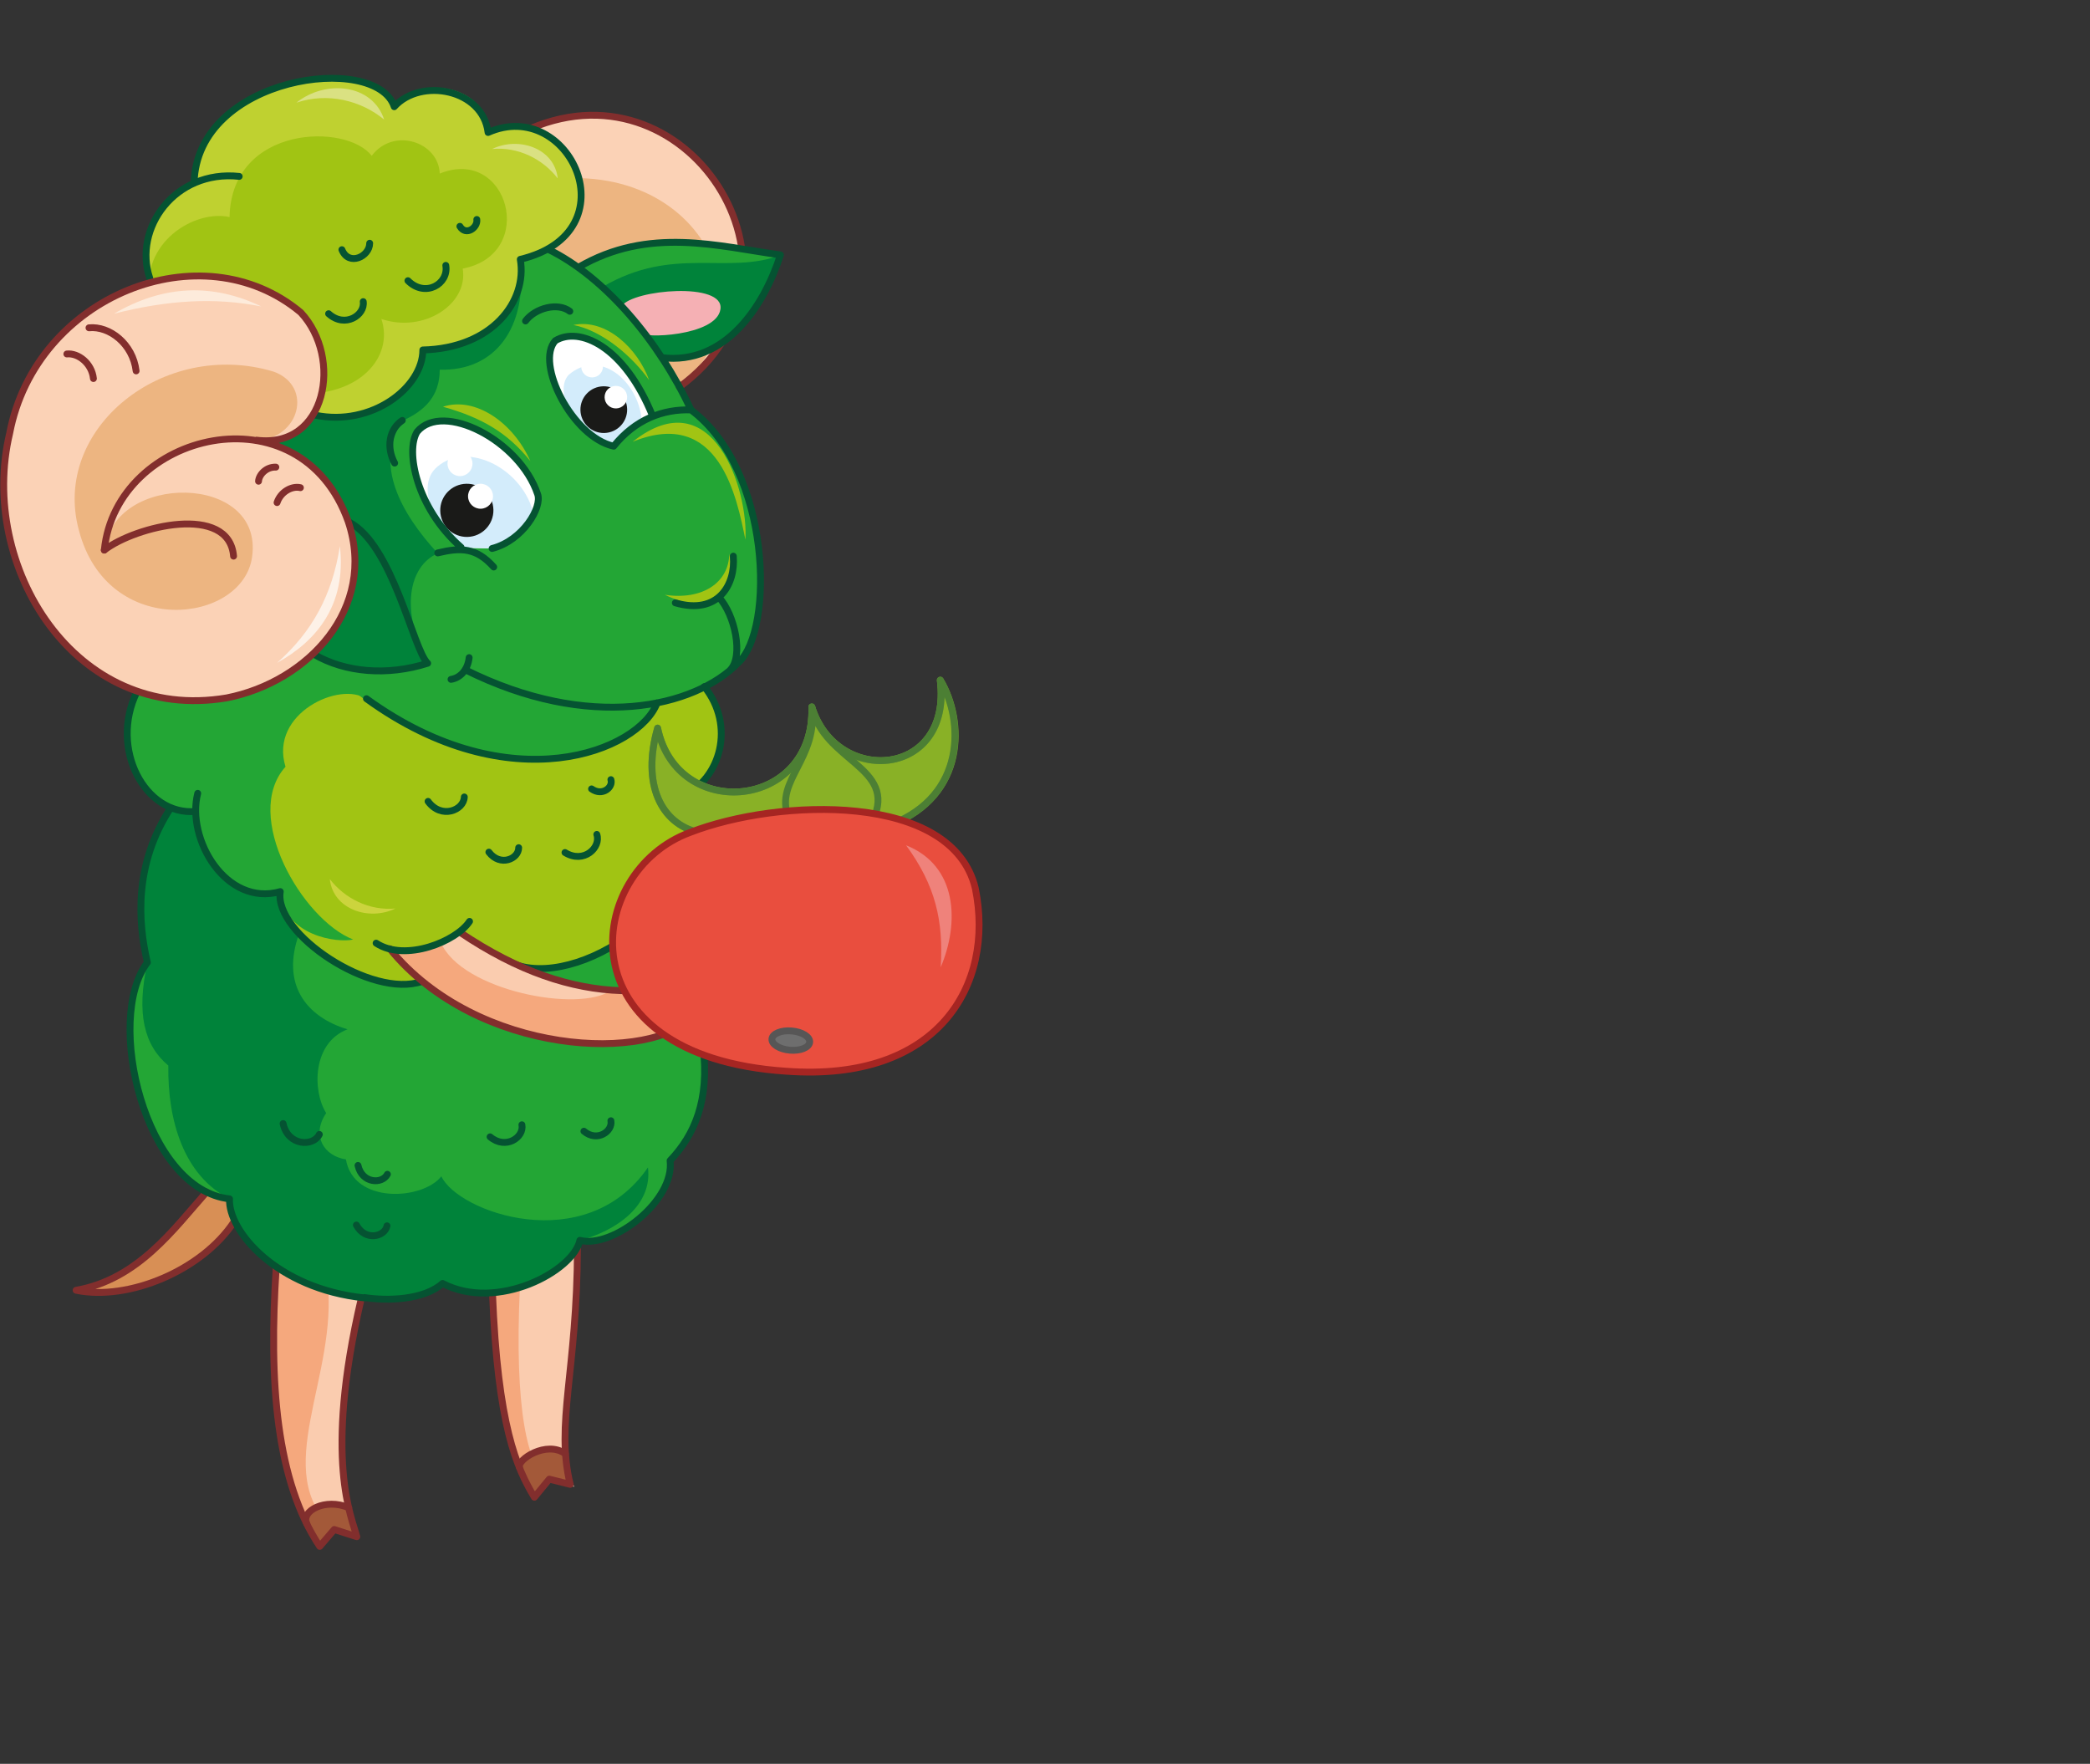 <?xml version="1.0" encoding="utf-8"?>
<!-- Generator: Adobe Illustrator 21.1.0, SVG Export Plug-In . SVG Version: 6.00 Build 0)  -->
<svg version="1.1" id="Layer_1" xmlns="http://www.w3.org/2000/svg" xmlns:xlink="http://www.w3.org/1999/xlink" x="0px" y="0px"
	 viewBox="0 0 519 438" style="enable-background:new 0 0 519 438;" xml:space="preserve">
<rect x="0" y="0" width="519" height="438" fill="#333333" stroke="none"/>
<style type="text/css">
	.st0{fill-rule:evenodd;clip-rule:evenodd;fill:#D88F55;}
	.st1{fill-rule:evenodd;clip-rule:evenodd;fill:#F5A87D;}
	.st2{fill-rule:evenodd;clip-rule:evenodd;fill:#FACCAF;}
	.st3{fill-rule:evenodd;clip-rule:evenodd;fill:#A35939;}
	.st4{fill-rule:evenodd;clip-rule:evenodd;fill:#23A635;}
	.st5{fill-rule:evenodd;clip-rule:evenodd;fill:#00833A;}
	.st6{fill-rule:evenodd;clip-rule:evenodd;fill:#A1C413;}
	.st7{fill-rule:evenodd;clip-rule:evenodd;fill:#FBD2B6;}
	.st8{fill-rule:evenodd;clip-rule:evenodd;fill:#EDB581;}
	.st9{fill:none;stroke:#822E2D;stroke-width:1.702;stroke-linecap:round;stroke-linejoin:round;stroke-miterlimit:22.926;}
	.st10{fill-rule:evenodd;clip-rule:evenodd;fill:#BFD130;}
	.st11{fill-rule:evenodd;clip-rule:evenodd;fill:#F5B0B4;}
	.st12{fill-rule:evenodd;clip-rule:evenodd;fill:#CCD43D;}
	.st13{fill:none;stroke:#055332;stroke-width:1.702;stroke-linecap:round;stroke-linejoin:round;stroke-miterlimit:22.926;}
	.st14{fill-rule:evenodd;clip-rule:evenodd;fill:#FFFFFF;}
	.st15{fill-rule:evenodd;clip-rule:evenodd;fill:#D3ECFB;}
	.st16{fill-rule:evenodd;clip-rule:evenodd;fill:#1A1A18;}
	.st17{fill-rule:evenodd;clip-rule:evenodd;fill:#FDEBDB;}
	.st18{fill-rule:evenodd;clip-rule:evenodd;fill:#FDF1E7;}
	.st19{fill-rule:evenodd;clip-rule:evenodd;fill:#DAE182;}
	.st20{fill-rule:evenodd;clip-rule:evenodd;fill:#89B126;}
	.st21{fill:none;stroke:#6B9A2F;stroke-width:1.702;stroke-linecap:round;stroke-linejoin:round;stroke-miterlimit:22.926;}
	.st22{fill:none;stroke:#4C7F34;stroke-width:1.702;stroke-linecap:round;stroke-linejoin:round;stroke-miterlimit:22.926;}
	.st23{fill-rule:evenodd;clip-rule:evenodd;fill:#E94E3E;}
	.st24{fill:none;stroke:#A62522;stroke-width:1.702;stroke-linecap:round;stroke-linejoin:round;stroke-miterlimit:22.926;}
	.st25{fill-rule:evenodd;clip-rule:evenodd;fill:#6E6E6E;}
	.st26{fill:none;stroke:#575656;stroke-width:1.702;stroke-linecap:round;stroke-linejoin:round;stroke-miterlimit:22.926;}
	.st27{fill-rule:evenodd;clip-rule:evenodd;fill:#EF827B;}
</style>
<path class="st0" d="M58.1,303.4l-1.1-5.7l-5.7-1.7c-8.2,8.8-17.4,21.9-32.4,24.4C38.6,322.9,50.6,313.4,58.1,303.4z"/>
<path class="st1" d="M144,308.1l-21.6,13c1.3,33,6,43.4,10.4,50.7l3.7-4.5l5.2,1.3C136.7,351.9,143.9,339.1,144,308.1z"/>
<path class="st2" d="M144,308.1l-14.9,11.7c-1.4,30,1.9,45.3,7.3,47.5l6.2,1.9C136.8,356.4,143.9,339.1,144,308.1z"/>
<path class="st2" d="M90.4,319.5l-18.7-7.9c3.3,31.4-2.3,56.4,7.7,72.4l3.6-4.2l5.6,1.8C81.9,364.4,85.7,345.2,90.4,319.5z"/>
<path class="st1" d="M81.3,317.8l-12.7-3.2c-1.5,27.7-1,49.4,10.8,69.4l3.6-4.2C66.6,365.7,84.2,341.8,81.3,317.8z"/>
<path class="st3" d="M76,377.3c1.9-3.6,7-5.4,10.7-2.9c0.6,2.6,1.1,4.8,2,7l-5.6-1.8l-3.6,4.2C77.9,381.9,77.5,380.2,76,377.3z"/>
<path class="st4" d="M57,297.7c-20.8-0.6-31-44.7-20.4-58.7c1.3-11.1-0.2-30.7,5.8-38.4l129,7.8c4.3,5.1,6.1,12.6,6.8,21.3
	c-7,8.5-11.7,17.6-14.1,27.2l5.2,0.3l5.6,4.7c1.6,13.3-3.2,21.4-8.4,26.2c1.2,10-11.5,20.2-22.4,19.8c-1.6,7.6-21.9,12.5-34.1,10.7
	C93.4,325.6,62.9,315.6,57,297.7z"/>
<path class="st5" d="M57,297.7c-11.4-5.8-15.4-19.5-15.2-33.1c-6-5-8-12.9-5.2-25.5c-4.8-9.4,0.1-31.1,5.8-38.4l6.2,0.9L76,225.1
	l-1.7,6.7c-4.6,12.6,1.7,20.7,12,23.8c-8.7,3.3-8.8,15.2-5.3,20.8c-3.8,5.6-0.5,10.7,4.9,11.5c1.9,11.2,19.1,10.1,23.7,4.2
	c4.1,8.9,35.8,20.3,51.3-2.2c1.2,9.5-8,15.8-16.9,18.1c-1.5,7.2-21.4,18.5-34.1,10.7C96.5,330.9,56.7,316.1,57,297.7z"/>
<path class="st6" d="M175.1,170.5L67,145.9l-33.1,25.9c-3.2,14,1.7,17.1,7.5,23.6l2.7,0.9c6.7,2.4,3.2-0.2,4.4,5.2l21.1,19.8
	c-0.9,8.8,17.8,25.8,35.2,22.3c13.1-1.9,21.3,3.2,22.6-4.5c20.2,6.2,51.1-16.4,42.3-41.6C179.1,193.4,182.8,180.2,175.1,170.5z"/>
<path class="st4" d="M67,145.9l-33.1,25.9c-7.1,11.9,0.4,29.9,14.6,29.7c0.9,12.7,9.3,21.8,21.1,19.8c0.9,11.2,14.3,12.9,18.1,12
	c-12.6-4.9-27.7-30.8-16.8-42.9C66.8,177.1,84.6,169,91,173.6C81.6,164.1,87.9,162.6,67,145.9z"/>
<path class="st7" d="M168.8,96l-39.4-31.6l2.5-32.5C172.1,14.7,205.5,69.3,168.8,96z"/>
<path class="st8" d="M168.8,96l-46.9-18.1l2.4-30.5C170.1,32.3,194.1,74.8,168.8,96z"/>
<path class="st4" d="M163.3,174.5c-8.9,14-41.2,26.2-78.7-5.5l1.3-18c8.4-20.1-5.9-39.7-22.3-41.6c6,1.1,10.5-0.8,13.7-5.8L117.8,52
	l18.4,9.7c14,6.8,27.5,22.7,35.5,39.9c20,14.9,20.7,54.6,11.8,62.7C179,169.1,172,172.8,163.3,174.5z"/>
<path class="st5" d="M106.2,164.8c-10.6,2.9-20.2,2.9-28.2-2.2l7.8-11.6c8.4-20.1-5.9-39.7-22.3-41.6c6,1.1,10.5-0.8,13.7-5.8
	l52-39.1c1.9,17.1-6.4,27.7-20,27.3c0,6.7-3.9,10.3-9.3,12.7c-7.1,10.7-0.4,22.9,8.8,32.9C101.5,140.6,99.3,151.4,106.2,164.8z"/>
<path class="st9" d="M131.8,31.9c40.2-17.2,73.7,37.4,36.9,64.2"/>
<path class="st10" d="M105,86.9c-1.5,9.8-8.5,17.3-26.7,16.2c5.4-21.4-2.9-36.8-41.1-34c-1.2-11.3,1.2-18.3,11-23.5
	c0.6-26.7,45.2-32.6,49.7-19c6.2-8.4,23.3-5.4,23.3,6.4c20.2-9,36,24.8,8,31.5C131,74.8,122.2,86.6,105,86.9z"/>
<path class="st6" d="M94.7,79.2c3.2,9.5-5.6,19.5-21.2,18.5C78.1,79.4,70,71.6,37.2,74c-2.4-13.9,11.2-22,19.8-20.1
	c0.5-22.9,29.1-23.4,35.3-15.2c5.4-7.2,16.6-3.5,16.9,4.4c17-6.9,24.4,20,5.7,23.6C116.4,75.5,105.2,82.8,94.7,79.2z"/>
<path class="st4" d="M164.5,88.8c-6.1-9.3-13-16.7-20.7-22.4c17.6-10.3,34.8-5.2,50.2-3.1C189.9,75.9,180.3,90.9,164.5,88.8z"/>
<path class="st5" d="M164.5,88.8c-6.1-9.3-7.1-11.9-14.8-17.6c17.6-10.3,30.9-2.8,44.3-7.9C189.9,75.9,180.3,90.9,164.5,88.8z"/>
<path class="st11" d="M159.5,82.6l-5.1-6.6c2.7-4.1,25.6-6.1,24.5,0.8C177.9,83.6,158.9,84.1,159.5,82.6z"/>
<path class="st12" d="M98.2,225.6c-6.5,0.6-12.6-2.5-16.3-7.3C82.7,225.8,91.6,228.8,98.2,225.6z"/>
<path class="st6" d="M161.2,94.4c-2.8-7.8-10.7-15.4-18.8-13.7C149.6,82.1,157,88.5,161.2,94.4z M131.7,114.5
	c-5.7-7.1-12.1-10.8-21.7-13.5C117.9,98.4,127.4,104.8,131.7,114.5z M165.1,147.7c9.3,1.4,15.9-3,16-10.2
	C183.1,148.2,176.4,153.1,165.1,147.7z M185.1,134c-2.1-10.2-6.4-33.1-28-24.3C177.2,93.8,185.9,122.1,185.1,134z"/>
<path class="st7" d="M63.5,109.4c7.8-0.6,19.5,9.1,23,20.2c7.1,21.4-9.9,39.7-30.2,43.7c-37.9,6.4-61.7-32.9-53.9-65.7
	c6.5-34.2,47.7-50.6,72.3-30C85,88.9,81,111.6,63.5,109.4z"/>
<path class="st8" d="M63.5,109.4c-20.6-3-36.6,13.2-37.5,27.2c2-19.4,39.6-19.2,36.6,1.7c-2.3,16.6-35.9,20.6-43-6.6
	C12.7,106.5,40.6,84,68,92.3C77.8,95.9,74.5,109,63.5,109.4z"/>
<path class="st13" d="M48.2,45.5c0.6-26.7,45.2-32.6,49.7-19c6.6-7.3,22-4.4,23.3,6.4c20.2-9,36,24.8,8,31.5
	c1.8,10.4-7,22.1-24.2,22.5 M105,86.9c0,9.3-12.7,19.1-26.7,16.2 M37.2,69.1C33,56.8,43.4,42.1,59.4,43.8"/>
<path class="st3" d="M141.2,361.3c-5.7-2.3-9.5-0.1-12.4,2.8c1.1,4.2,2.5,5.6,3.9,7.8l3.7-4.5l5.2,1.3
	C141.5,365.9,141.3,364.7,141.2,361.3z"/>
<path class="st14" d="M122.2,136.2l-7.7-0.2c-11.1-9.7-13.9-24-10.9-28.7c6.3-7.6,25.4,2.1,29.9,15.5
	C134.6,125.9,129.9,134.2,122.2,136.2z"/>
<path class="st15" d="M108.6,115.9c7.6-6.6,21.7,0.7,24,12.2l-4.4,5.1l-6.1,3l-7.7-0.2C110.1,133.9,102.2,121.2,108.6,115.9z"/>
<path class="st9" d="M68.6,314.6c-1.9,28.7,0,53.2,10.8,69.4l3.6-4.2l5.6,1.8c-1.1-4.6-8.3-18.9,1.1-59.1"/>
<path class="st14" d="M162.1,103.4l0.8-0.3c-4.2,1.3-7.1,3.5-10.4,7.7c-10.2-2.2-19.6-20.6-14.5-26.2C143.6,81,155,85.8,162.1,103.4
	z"/>
<path class="st9" d="M122.3,321.1c1.3,33,6,43.4,10.4,50.7l3.7-4.5l5.2,1.3c-3.7-15.1,1.7-27.9,1.8-58.9"/>
<path class="st9" d="M51.3,296c-8.1,9.1-17,21.7-32.4,24.4c13.1,2.7,31.3-5,39.2-17"/>
<path class="st15" d="M141.2,93.1c7.6-6.6,17.3,1.3,18.2,11.4l-7.1,6.3C145.9,111.3,136.6,98.1,141.2,93.1z"/>
<path class="st13" d="M128.5,239.7c16.9,5.4,50.1-16.9,41.2-42.1c9.2-4.2,13-17.4,5.2-27.1 M69.6,221.4
	c-1.7,10.4,22.7,26.7,35.2,22.3 M48.6,201.5c-12.6,1.1-21.5-15.6-14.6-29.7 M90.5,322.3C68.6,320,56.6,305.6,57,297.7
	c-21-2.3-31.1-44.6-20.4-58.7c-2.4-10.2-3.3-24.5,5.8-38.4 M174.6,259.9c1.6,13.3-2.1,21.9-8.2,28.3c1.2,10-14.3,21.9-22.4,19.8
	c-1.6,7.6-20.5,17.8-34.1,10.7c-4.6,4.1-13.6,4.4-19.4,3.5 M49.1,197c-2.9,11.3,7,28.2,20.5,24.4"/>
<path class="st2" d="M154.8,245.5c-12.6,0.5-26.2-4.2-40.6-14c-4.9,4-10.7,5.4-17.3,4.2c21.6,26.6,65.3,28.6,75.9,16.3L154.8,245.5z
	"/>
<path class="st1" d="M151.8,245.9c-8,5.7-37.1,0.1-42.3-11.8l-5.5,1.9l-7.1-0.3c21.6,25,56.6,26.8,68.1,21.2l-7.5-7.2l-2.5-4.2
	L151.8,245.9z"/>
<path class="st9" d="M96.8,235.6c21.6,26.6,65.3,28.6,75.9,16.3l-10.5,1.3"/>
<ellipse transform="matrix(1 -2.156819e-02 2.156819e-02 1 -2.706 2.53)" class="st16" cx="115.9" cy="126.7" rx="6.6" ry="6.6"/>
<ellipse transform="matrix(1 -2.143559e-02 2.143559e-02 1 -2.614 2.586)" class="st14" cx="119.3" cy="123.2" rx="3.1" ry="3.1"/>
<ellipse transform="matrix(1 -2.142179e-02 2.142179e-02 1 -2.44 2.473)" class="st14" cx="114.2" cy="115.1" rx="3.1" ry="3.1"/>
<ellipse transform="matrix(1 -2.091485e-02 2.091485e-02 1 -1.871 3.093)" class="st14" cx="147" cy="91" rx="2.7" ry="2.7"/>
<ellipse transform="matrix(1 -2.153742e-02 2.153742e-02 1 -2.155 3.251)" class="st16" cx="149.9" cy="101.7" rx="5.8" ry="5.8"/>
<ellipse transform="matrix(1 -2.158319e-02 2.158319e-02 1 -2.092 3.322)" class="st14" cx="152.9" cy="98.6" rx="2.8" ry="2.8"/>
<path class="st9" d="M33.8,92.1c-0.8-6.7-6.6-11.2-11.7-10.7"/>
<path class="st9" d="M23.2,94c-0.4-3.8-3.8-6.4-6.6-6.1"/>
<path class="st9" d="M25.9,136.6c7.8-6,31-11.6,32.1,1.5"/>
<path class="st9" d="M76.2,378.4c-1.6-3.2,4.6-6.5,10.4-4"/>
<path class="st9" d="M129,364.4c-0.7-1.9,6.7-6.8,11.4-3.4"/>
<path class="st13" d="M99.9,104.4c-3.3,2.2-4,6.7-1.9,10.6 M171.7,101.8c-7.1-0.3-14,2.4-19.3,9c-10.2-2.2-19.6-20.6-14.5-26.2
	c5.9-3.6,17.1,1.2,24.2,18.8 M141.5,77.3c-3-2.3-8.6-0.8-11,2.4 M122.6,140.8c-4.3-4.8-8.1-4.9-13.9-3.5 M78,162.5
	c7.7,4.5,18.2,5.4,28.2,2.2c-3.6-3.3-8.6-29.5-19.6-35.1 M163.2,174.5c-4.5,12-36.5,24.9-72.2-1 M178.5,148.3
	c4,4.3,6.2,14.7,2.8,18.1 M167.7,149.7c10.7,3.1,15-4.6,14.4-11.6 M114.5,135.9c-11.1-9.7-13.9-24-10.9-28.7
	c6.3-7.6,25.4,2.1,29.9,15.5c1.2,3.2-3.6,11.5-11.3,13.5 M136.1,61.9c14,6.8,27.5,22.7,35.5,39.9c20,14.9,20.7,54.6,11.8,62.7
	c-10.9,11.3-37.1,17.2-67.9,1.8 M112,168.7c2.5-0.4,4.2-2.6,4.5-5.4 M143.6,66.4c17.6-10.3,34.8-5.2,50.2-3.1
	c-4,12.5-13.6,27.5-29.5,25.5"/>
<path class="st17" d="M64.9,76.1c-11.6-2.3-23.2-1.6-36.6,1.8C40.8,70.6,53,70.4,64.9,76.1z"/>
<path class="st18" d="M68.8,164.6c8.6-7.6,13.7-16.7,15.6-29C86.1,150.2,78.6,159.2,68.8,164.6z"/>
<path class="st9" d="M68.5,116c-2.4-0.1-4.2,1.9-4.3,3.5"/>
<path class="st9" d="M74.6,121.1c-2.1-0.5-4.9,1-5.8,3.7"/>
<path class="st19" d="M73.6,25.5c7.7-2.6,16-0.6,21.8,4.2C92.5,20.8,80.8,19.7,73.6,25.5z M122.2,37c6.5-0.6,12.6,2.5,16.3,7.3
	C137.7,36.8,128.8,33.8,122.2,37z"/>
<path class="st20" d="M221.4,204.7l-48,2c-9.2-2.2-14.1-11.9-10.1-25.9c4.9,23.5,39.1,20.2,38.3-5.2c6.2,19.7,34.9,17.5,31.9-6.7
	C239.6,179.1,239.8,197.5,221.4,204.7z"/>
<path class="st21" d="M221.4,204.7l-48,2c-9.2-2.2-14.1-11.9-10.1-25.9c4.9,23.5,39.1,20.2,38.3-5.2c6.2,19.7,34.9,17.5,31.9-6.7
	C239.6,179.1,239.8,197.5,221.4,204.7z"/>
<path class="st9" d="M154.3,246c-12.4-0.4-25.6-4.7-40.1-14.5"/>
<path class="st22" d="M195.7,202.7c-3.3-8.9,7.5-14.3,5.9-27.2c2.9,13.6,21.3,14.9,15.2,28.1"/>
<path class="st22" d="M173.4,206.7c-9.2-2.2-14.1-11.9-10.1-25.9c4.9,23.5,39.1,20.2,38.3-5.2c6.2,19.7,34.9,17.5,31.9-6.7
	c6,10.2,6.2,28.7-12.1,35.8"/>
<path class="st23" d="M171.4,206.7c21.9-8.5,65.1-10.1,70.8,13.9c4.9,24.1-9.3,48.2-47,45.4C139.5,262.3,145,216.3,171.4,206.7z"/>
<path class="st24" d="M171.4,206.7c21.9-8.5,65.1-10.1,70.8,13.9c4.9,24.1-9.3,48.2-47,45.4C139.5,262.3,145,216.3,171.4,206.7z"/>
<ellipse transform="matrix(8.369383e-02 -0.997 0.997 8.369383e-02 -77.765 432.369)" class="st25" cx="196.2" cy="258.5" rx="2.4" ry="4.7"/>
<ellipse transform="matrix(8.369015e-02 -0.997 0.997 8.369015e-02 -77.765 432.37)" class="st26" cx="196.2" cy="258.5" rx="2.4" ry="4.7"/>
<path class="st27" d="M233.6,240.2c0.7-11.4-1.2-20.2-8.6-30.3C237.8,215,238.3,229.1,233.6,240.2z"/>
<path class="st9" d="M25.9,136.6c2.9-29.3,48.7-40.7,60.6-7c7.1,21.4-9.9,39.7-30.2,43.7c-37.9,6.4-61.7-32.9-53.9-65.7
	c6.5-34.2,47.7-50.6,72.3-30c10.5,11.3,6.4,33.9-11,31.7"/>
<path class="st13" d="M101.3,69.7c4.3,4.3,10.2,0.8,9.4-3.8 M84.9,62c1.7,4.2,6.9,1.7,6.9-1.6 M81.6,77.9c4.1,3.7,9.1,0.3,8.6-3
	 M70.3,279c1.2,5.6,7.5,5.8,9,2.7 M88.5,304.2c2.2,4.1,7.1,2.9,7.6,0.2 M88.9,289.4c1,4.5,6,4.7,7.3,2.2 M145,280.9
	c3.3,2.8,7.2,0,6.7-2.6 M146.9,195.9c2.7,1.9,5.4-0.4,4.8-2.3 M140.3,211.7c4.7,2.9,9-1.3,7.9-4.5 M121.4,211.6
	c2.8,3.7,7.4,1.7,7.4-1.1 M106.3,199c3.3,4.5,8.9,2.2,9-1.1 M116.6,228.8c-3.2,4.9-15.9,10.2-23.2,5.4 M114.2,56.2
	c1.5,2.5,4.5,0.3,4.2-1.7 M121.7,282.3c3.9,3.3,8.5,0.1,7.9-3"/>
</svg>
